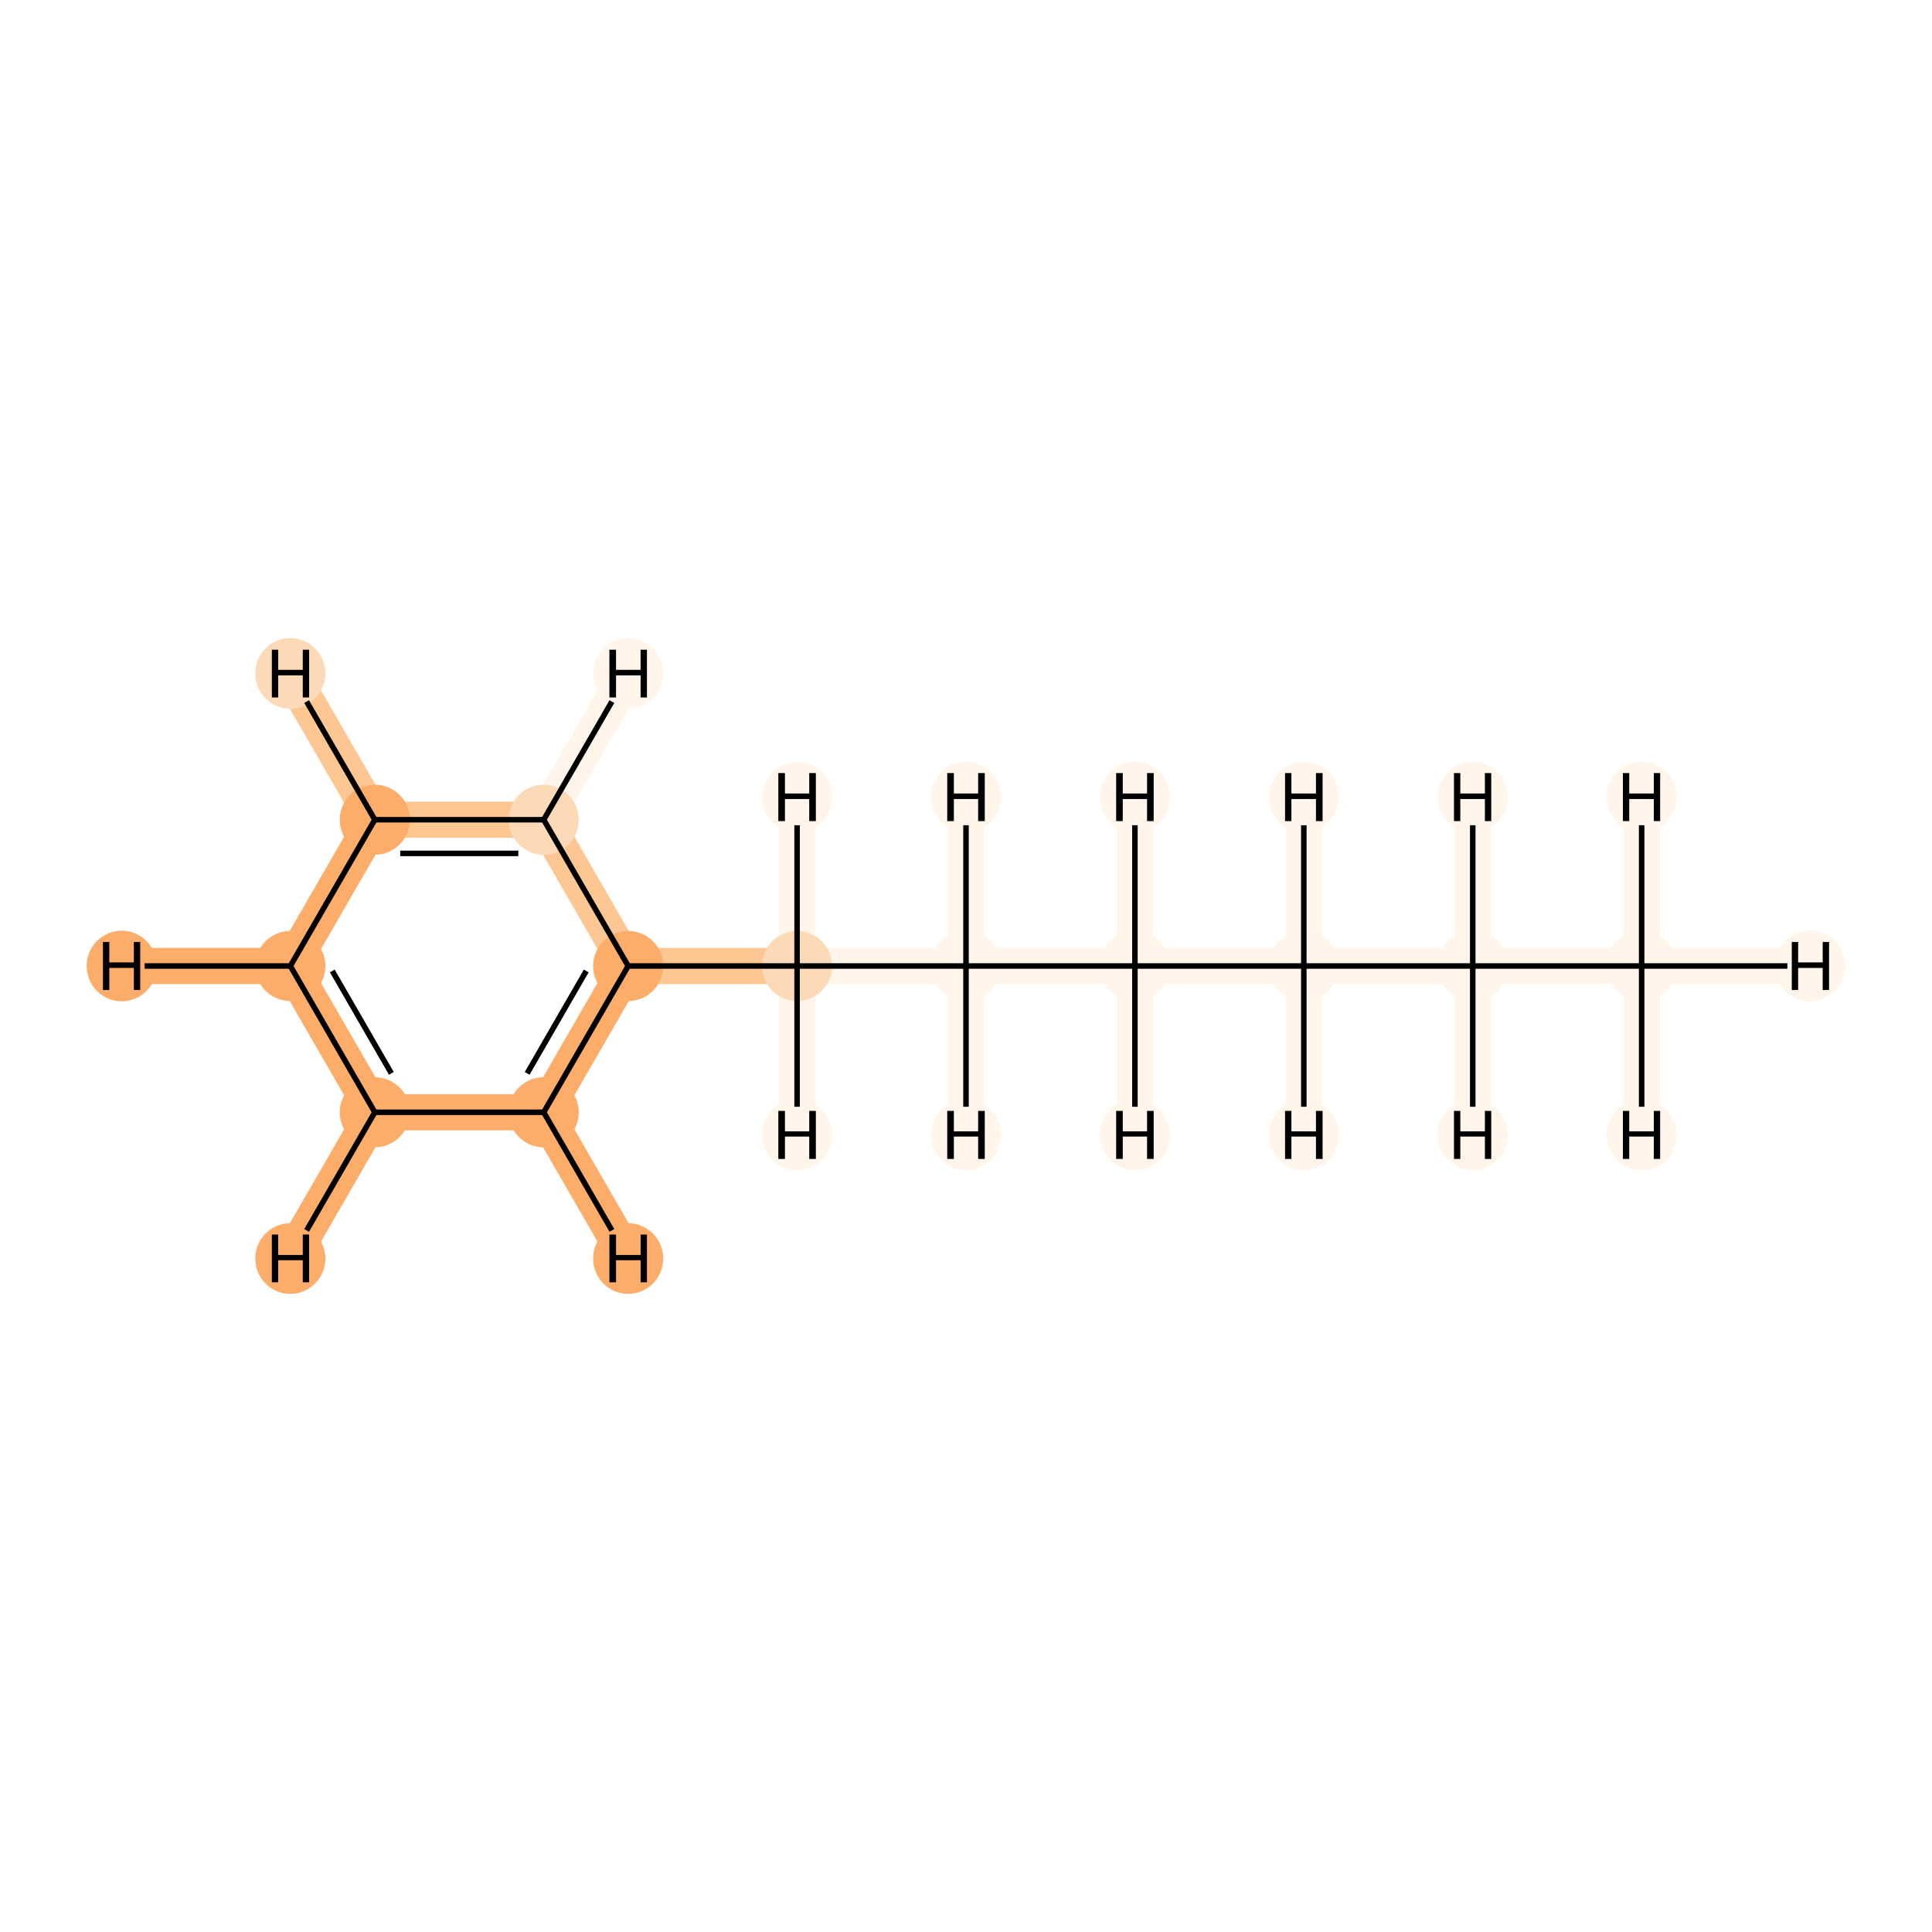 <?xml version='1.0' encoding='iso-8859-1'?>
<svg version='1.1' baseProfile='full'
              xmlns='http://www.w3.org/2000/svg'
                      xmlns:rdkit='http://www.rdkit.org/xml'
                      xmlns:xlink='http://www.w3.org/1999/xlink'
                  xml:space='preserve'
width='700px' height='700px' viewBox='0 0 700 700'>
<!-- END OF HEADER -->
<rect style='opacity:1.0;fill:#FFFFFF;stroke:none' width='700.0' height='700.0' x='0.0' y='0.0'> </rect>
<path d='M 594.8,350.0 L 533.6,350.0' style='fill:none;fill-rule:evenodd;stroke:#FFF5EB;stroke-width:13.1px;stroke-linecap:butt;stroke-linejoin:miter;stroke-opacity:1' />
<path d='M 594.8,350.0 L 655.9,350.0' style='fill:none;fill-rule:evenodd;stroke:#FFF5EB;stroke-width:13.1px;stroke-linecap:butt;stroke-linejoin:miter;stroke-opacity:1' />
<path d='M 594.8,350.0 L 594.8,288.8' style='fill:none;fill-rule:evenodd;stroke:#FFF5EB;stroke-width:13.1px;stroke-linecap:butt;stroke-linejoin:miter;stroke-opacity:1' />
<path d='M 594.8,350.0 L 594.8,411.2' style='fill:none;fill-rule:evenodd;stroke:#FFF5EB;stroke-width:13.1px;stroke-linecap:butt;stroke-linejoin:miter;stroke-opacity:1' />
<path d='M 533.6,350.0 L 472.4,350.0' style='fill:none;fill-rule:evenodd;stroke:#FFF5EB;stroke-width:13.1px;stroke-linecap:butt;stroke-linejoin:miter;stroke-opacity:1' />
<path d='M 533.6,350.0 L 533.6,288.8' style='fill:none;fill-rule:evenodd;stroke:#FFF5EB;stroke-width:13.1px;stroke-linecap:butt;stroke-linejoin:miter;stroke-opacity:1' />
<path d='M 533.6,350.0 L 533.6,411.2' style='fill:none;fill-rule:evenodd;stroke:#FFF5EB;stroke-width:13.1px;stroke-linecap:butt;stroke-linejoin:miter;stroke-opacity:1' />
<path d='M 472.4,350.0 L 411.2,350.0' style='fill:none;fill-rule:evenodd;stroke:#FFF5EB;stroke-width:13.1px;stroke-linecap:butt;stroke-linejoin:miter;stroke-opacity:1' />
<path d='M 472.4,350.0 L 472.4,411.2' style='fill:none;fill-rule:evenodd;stroke:#FFF5EB;stroke-width:13.1px;stroke-linecap:butt;stroke-linejoin:miter;stroke-opacity:1' />
<path d='M 472.4,350.0 L 472.4,288.8' style='fill:none;fill-rule:evenodd;stroke:#FFF5EB;stroke-width:13.1px;stroke-linecap:butt;stroke-linejoin:miter;stroke-opacity:1' />
<path d='M 411.2,350.0 L 350.0,350.0' style='fill:none;fill-rule:evenodd;stroke:#FFF5EB;stroke-width:13.1px;stroke-linecap:butt;stroke-linejoin:miter;stroke-opacity:1' />
<path d='M 411.2,350.0 L 411.2,288.8' style='fill:none;fill-rule:evenodd;stroke:#FFF5EB;stroke-width:13.1px;stroke-linecap:butt;stroke-linejoin:miter;stroke-opacity:1' />
<path d='M 411.2,350.0 L 411.2,411.2' style='fill:none;fill-rule:evenodd;stroke:#FFF5EB;stroke-width:13.1px;stroke-linecap:butt;stroke-linejoin:miter;stroke-opacity:1' />
<path d='M 350.0,350.0 L 288.8,350.0' style='fill:none;fill-rule:evenodd;stroke:#FFF5EB;stroke-width:13.1px;stroke-linecap:butt;stroke-linejoin:miter;stroke-opacity:1' />
<path d='M 350.0,350.0 L 350.0,411.2' style='fill:none;fill-rule:evenodd;stroke:#FFF5EB;stroke-width:13.1px;stroke-linecap:butt;stroke-linejoin:miter;stroke-opacity:1' />
<path d='M 350.0,350.0 L 350.0,288.8' style='fill:none;fill-rule:evenodd;stroke:#FFF5EB;stroke-width:13.1px;stroke-linecap:butt;stroke-linejoin:miter;stroke-opacity:1' />
<path d='M 288.8,350.0 L 227.6,350.0' style='fill:none;fill-rule:evenodd;stroke:#FDC793;stroke-width:13.1px;stroke-linecap:butt;stroke-linejoin:miter;stroke-opacity:1' />
<path d='M 288.8,350.0 L 288.8,411.2' style='fill:none;fill-rule:evenodd;stroke:#FFF5EB;stroke-width:13.1px;stroke-linecap:butt;stroke-linejoin:miter;stroke-opacity:1' />
<path d='M 288.8,350.0 L 288.8,288.8' style='fill:none;fill-rule:evenodd;stroke:#FFF5EB;stroke-width:13.1px;stroke-linecap:butt;stroke-linejoin:miter;stroke-opacity:1' />
<path d='M 227.6,350.0 L 197.0,403.0' style='fill:none;fill-rule:evenodd;stroke:#FDAD6A;stroke-width:13.1px;stroke-linecap:butt;stroke-linejoin:miter;stroke-opacity:1' />
<path d='M 227.6,350.0 L 197.0,297.0' style='fill:none;fill-rule:evenodd;stroke:#FDC793;stroke-width:13.1px;stroke-linecap:butt;stroke-linejoin:miter;stroke-opacity:1' />
<path d='M 197.0,403.0 L 135.8,403.0' style='fill:none;fill-rule:evenodd;stroke:#FDAD6A;stroke-width:13.1px;stroke-linecap:butt;stroke-linejoin:miter;stroke-opacity:1' />
<path d='M 197.0,403.0 L 227.6,456.0' style='fill:none;fill-rule:evenodd;stroke:#FDAD6A;stroke-width:13.1px;stroke-linecap:butt;stroke-linejoin:miter;stroke-opacity:1' />
<path d='M 135.8,403.0 L 105.2,350.0' style='fill:none;fill-rule:evenodd;stroke:#FDAD6A;stroke-width:13.1px;stroke-linecap:butt;stroke-linejoin:miter;stroke-opacity:1' />
<path d='M 135.8,403.0 L 105.2,456.0' style='fill:none;fill-rule:evenodd;stroke:#FDAD6A;stroke-width:13.1px;stroke-linecap:butt;stroke-linejoin:miter;stroke-opacity:1' />
<path d='M 105.2,350.0 L 135.8,297.0' style='fill:none;fill-rule:evenodd;stroke:#FDAD6A;stroke-width:13.1px;stroke-linecap:butt;stroke-linejoin:miter;stroke-opacity:1' />
<path d='M 105.2,350.0 L 44.1,350.0' style='fill:none;fill-rule:evenodd;stroke:#FDAD6A;stroke-width:13.1px;stroke-linecap:butt;stroke-linejoin:miter;stroke-opacity:1' />
<path d='M 135.8,297.0 L 197.0,297.0' style='fill:none;fill-rule:evenodd;stroke:#FDC793;stroke-width:13.1px;stroke-linecap:butt;stroke-linejoin:miter;stroke-opacity:1' />
<path d='M 135.8,297.0 L 105.2,244.0' style='fill:none;fill-rule:evenodd;stroke:#FDC793;stroke-width:13.1px;stroke-linecap:butt;stroke-linejoin:miter;stroke-opacity:1' />
<path d='M 197.0,297.0 L 227.6,244.0' style='fill:none;fill-rule:evenodd;stroke:#FFF5EB;stroke-width:13.1px;stroke-linecap:butt;stroke-linejoin:miter;stroke-opacity:1' />
<ellipse cx='594.8' cy='350.0' rx='12.2' ry='12.2'  style='fill:#FFF5EB;fill-rule:evenodd;stroke:#FFF5EB;stroke-width:1.0px;stroke-linecap:butt;stroke-linejoin:miter;stroke-opacity:1' />
<ellipse cx='533.6' cy='350.0' rx='12.2' ry='12.2'  style='fill:#FFF5EB;fill-rule:evenodd;stroke:#FFF5EB;stroke-width:1.0px;stroke-linecap:butt;stroke-linejoin:miter;stroke-opacity:1' />
<ellipse cx='472.4' cy='350.0' rx='12.2' ry='12.2'  style='fill:#FFF5EB;fill-rule:evenodd;stroke:#FFF5EB;stroke-width:1.0px;stroke-linecap:butt;stroke-linejoin:miter;stroke-opacity:1' />
<ellipse cx='411.2' cy='350.0' rx='12.2' ry='12.2'  style='fill:#FFF5EB;fill-rule:evenodd;stroke:#FFF5EB;stroke-width:1.0px;stroke-linecap:butt;stroke-linejoin:miter;stroke-opacity:1' />
<ellipse cx='350.0' cy='350.0' rx='12.2' ry='12.2'  style='fill:#FFF5EB;fill-rule:evenodd;stroke:#FFF5EB;stroke-width:1.0px;stroke-linecap:butt;stroke-linejoin:miter;stroke-opacity:1' />
<ellipse cx='288.8' cy='350.0' rx='12.2' ry='12.2'  style='fill:#FDDAB7;fill-rule:evenodd;stroke:#FDDAB7;stroke-width:1.0px;stroke-linecap:butt;stroke-linejoin:miter;stroke-opacity:1' />
<ellipse cx='227.6' cy='350.0' rx='12.2' ry='12.2'  style='fill:#FDAD6A;fill-rule:evenodd;stroke:#FDAD6A;stroke-width:1.0px;stroke-linecap:butt;stroke-linejoin:miter;stroke-opacity:1' />
<ellipse cx='197.0' cy='403.0' rx='12.2' ry='12.2'  style='fill:#FDAD6A;fill-rule:evenodd;stroke:#FDAD6A;stroke-width:1.0px;stroke-linecap:butt;stroke-linejoin:miter;stroke-opacity:1' />
<ellipse cx='135.8' cy='403.0' rx='12.2' ry='12.2'  style='fill:#FDAD6A;fill-rule:evenodd;stroke:#FDAD6A;stroke-width:1.0px;stroke-linecap:butt;stroke-linejoin:miter;stroke-opacity:1' />
<ellipse cx='105.2' cy='350.0' rx='12.2' ry='12.2'  style='fill:#FDAD6A;fill-rule:evenodd;stroke:#FDAD6A;stroke-width:1.0px;stroke-linecap:butt;stroke-linejoin:miter;stroke-opacity:1' />
<ellipse cx='135.8' cy='297.0' rx='12.2' ry='12.2'  style='fill:#FDAD6A;fill-rule:evenodd;stroke:#FDAD6A;stroke-width:1.0px;stroke-linecap:butt;stroke-linejoin:miter;stroke-opacity:1' />
<ellipse cx='197.0' cy='297.0' rx='12.2' ry='12.2'  style='fill:#FDDAB7;fill-rule:evenodd;stroke:#FDDAB7;stroke-width:1.0px;stroke-linecap:butt;stroke-linejoin:miter;stroke-opacity:1' />
<ellipse cx='655.9' cy='350.0' rx='12.2' ry='12.3'  style='fill:#FFF5EB;fill-rule:evenodd;stroke:#FFF5EB;stroke-width:1.0px;stroke-linecap:butt;stroke-linejoin:miter;stroke-opacity:1' />
<ellipse cx='594.8' cy='288.8' rx='12.2' ry='12.3'  style='fill:#FFF5EB;fill-rule:evenodd;stroke:#FFF5EB;stroke-width:1.0px;stroke-linecap:butt;stroke-linejoin:miter;stroke-opacity:1' />
<ellipse cx='594.8' cy='411.2' rx='12.2' ry='12.3'  style='fill:#FFF5EB;fill-rule:evenodd;stroke:#FFF5EB;stroke-width:1.0px;stroke-linecap:butt;stroke-linejoin:miter;stroke-opacity:1' />
<ellipse cx='533.6' cy='288.8' rx='12.2' ry='12.3'  style='fill:#FFF5EB;fill-rule:evenodd;stroke:#FFF5EB;stroke-width:1.0px;stroke-linecap:butt;stroke-linejoin:miter;stroke-opacity:1' />
<ellipse cx='533.6' cy='411.2' rx='12.2' ry='12.3'  style='fill:#FFF5EB;fill-rule:evenodd;stroke:#FFF5EB;stroke-width:1.0px;stroke-linecap:butt;stroke-linejoin:miter;stroke-opacity:1' />
<ellipse cx='472.4' cy='411.2' rx='12.2' ry='12.3'  style='fill:#FFF5EB;fill-rule:evenodd;stroke:#FFF5EB;stroke-width:1.0px;stroke-linecap:butt;stroke-linejoin:miter;stroke-opacity:1' />
<ellipse cx='472.4' cy='288.8' rx='12.2' ry='12.3'  style='fill:#FFF5EB;fill-rule:evenodd;stroke:#FFF5EB;stroke-width:1.0px;stroke-linecap:butt;stroke-linejoin:miter;stroke-opacity:1' />
<ellipse cx='411.2' cy='288.8' rx='12.2' ry='12.3'  style='fill:#FFF5EB;fill-rule:evenodd;stroke:#FFF5EB;stroke-width:1.0px;stroke-linecap:butt;stroke-linejoin:miter;stroke-opacity:1' />
<ellipse cx='411.2' cy='411.2' rx='12.2' ry='12.3'  style='fill:#FFF5EB;fill-rule:evenodd;stroke:#FFF5EB;stroke-width:1.0px;stroke-linecap:butt;stroke-linejoin:miter;stroke-opacity:1' />
<ellipse cx='350.0' cy='411.2' rx='12.2' ry='12.3'  style='fill:#FFF5EB;fill-rule:evenodd;stroke:#FFF5EB;stroke-width:1.0px;stroke-linecap:butt;stroke-linejoin:miter;stroke-opacity:1' />
<ellipse cx='350.0' cy='288.8' rx='12.2' ry='12.3'  style='fill:#FFF5EB;fill-rule:evenodd;stroke:#FFF5EB;stroke-width:1.0px;stroke-linecap:butt;stroke-linejoin:miter;stroke-opacity:1' />
<ellipse cx='288.8' cy='411.2' rx='12.2' ry='12.3'  style='fill:#FFF5EB;fill-rule:evenodd;stroke:#FFF5EB;stroke-width:1.0px;stroke-linecap:butt;stroke-linejoin:miter;stroke-opacity:1' />
<ellipse cx='288.8' cy='288.8' rx='12.2' ry='12.3'  style='fill:#FFF5EB;fill-rule:evenodd;stroke:#FFF5EB;stroke-width:1.0px;stroke-linecap:butt;stroke-linejoin:miter;stroke-opacity:1' />
<ellipse cx='227.6' cy='456.0' rx='12.2' ry='12.3'  style='fill:#FDAD6A;fill-rule:evenodd;stroke:#FDAD6A;stroke-width:1.0px;stroke-linecap:butt;stroke-linejoin:miter;stroke-opacity:1' />
<ellipse cx='105.2' cy='456.0' rx='12.2' ry='12.3'  style='fill:#FDAD6A;fill-rule:evenodd;stroke:#FDAD6A;stroke-width:1.0px;stroke-linecap:butt;stroke-linejoin:miter;stroke-opacity:1' />
<ellipse cx='44.1' cy='350.0' rx='12.2' ry='12.3'  style='fill:#FDAD6A;fill-rule:evenodd;stroke:#FDAD6A;stroke-width:1.0px;stroke-linecap:butt;stroke-linejoin:miter;stroke-opacity:1' />
<ellipse cx='105.2' cy='244.0' rx='12.2' ry='12.3'  style='fill:#FDDAB7;fill-rule:evenodd;stroke:#FDDAB7;stroke-width:1.0px;stroke-linecap:butt;stroke-linejoin:miter;stroke-opacity:1' />
<ellipse cx='227.6' cy='244.0' rx='12.2' ry='12.3'  style='fill:#FFF5EB;fill-rule:evenodd;stroke:#FFF5EB;stroke-width:1.0px;stroke-linecap:butt;stroke-linejoin:miter;stroke-opacity:1' />
<path class='bond-0 atom-0 atom-1' d='M 594.8,350.0 L 533.6,350.0' style='fill:none;fill-rule:evenodd;stroke:#000000;stroke-width:2.0px;stroke-linecap:butt;stroke-linejoin:miter;stroke-opacity:1' />
<path class='bond-12 atom-0 atom-12' d='M 594.8,350.0 L 647.6,350.0' style='fill:none;fill-rule:evenodd;stroke:#000000;stroke-width:2.0px;stroke-linecap:butt;stroke-linejoin:miter;stroke-opacity:1' />
<path class='bond-13 atom-0 atom-13' d='M 594.8,350.0 L 594.8,299.0' style='fill:none;fill-rule:evenodd;stroke:#000000;stroke-width:2.0px;stroke-linecap:butt;stroke-linejoin:miter;stroke-opacity:1' />
<path class='bond-14 atom-0 atom-14' d='M 594.8,350.0 L 594.8,401.0' style='fill:none;fill-rule:evenodd;stroke:#000000;stroke-width:2.0px;stroke-linecap:butt;stroke-linejoin:miter;stroke-opacity:1' />
<path class='bond-1 atom-1 atom-2' d='M 533.6,350.0 L 472.4,350.0' style='fill:none;fill-rule:evenodd;stroke:#000000;stroke-width:2.0px;stroke-linecap:butt;stroke-linejoin:miter;stroke-opacity:1' />
<path class='bond-15 atom-1 atom-15' d='M 533.6,350.0 L 533.6,299.0' style='fill:none;fill-rule:evenodd;stroke:#000000;stroke-width:2.0px;stroke-linecap:butt;stroke-linejoin:miter;stroke-opacity:1' />
<path class='bond-16 atom-1 atom-16' d='M 533.6,350.0 L 533.6,401.0' style='fill:none;fill-rule:evenodd;stroke:#000000;stroke-width:2.0px;stroke-linecap:butt;stroke-linejoin:miter;stroke-opacity:1' />
<path class='bond-2 atom-2 atom-3' d='M 472.4,350.0 L 411.2,350.0' style='fill:none;fill-rule:evenodd;stroke:#000000;stroke-width:2.0px;stroke-linecap:butt;stroke-linejoin:miter;stroke-opacity:1' />
<path class='bond-17 atom-2 atom-17' d='M 472.4,350.0 L 472.4,401.0' style='fill:none;fill-rule:evenodd;stroke:#000000;stroke-width:2.0px;stroke-linecap:butt;stroke-linejoin:miter;stroke-opacity:1' />
<path class='bond-18 atom-2 atom-18' d='M 472.4,350.0 L 472.4,299.0' style='fill:none;fill-rule:evenodd;stroke:#000000;stroke-width:2.0px;stroke-linecap:butt;stroke-linejoin:miter;stroke-opacity:1' />
<path class='bond-3 atom-3 atom-4' d='M 411.2,350.0 L 350.0,350.0' style='fill:none;fill-rule:evenodd;stroke:#000000;stroke-width:2.0px;stroke-linecap:butt;stroke-linejoin:miter;stroke-opacity:1' />
<path class='bond-19 atom-3 atom-19' d='M 411.2,350.0 L 411.2,299.0' style='fill:none;fill-rule:evenodd;stroke:#000000;stroke-width:2.0px;stroke-linecap:butt;stroke-linejoin:miter;stroke-opacity:1' />
<path class='bond-20 atom-3 atom-20' d='M 411.2,350.0 L 411.2,401.0' style='fill:none;fill-rule:evenodd;stroke:#000000;stroke-width:2.0px;stroke-linecap:butt;stroke-linejoin:miter;stroke-opacity:1' />
<path class='bond-4 atom-4 atom-5' d='M 350.0,350.0 L 288.8,350.0' style='fill:none;fill-rule:evenodd;stroke:#000000;stroke-width:2.0px;stroke-linecap:butt;stroke-linejoin:miter;stroke-opacity:1' />
<path class='bond-21 atom-4 atom-21' d='M 350.0,350.0 L 350.0,401.0' style='fill:none;fill-rule:evenodd;stroke:#000000;stroke-width:2.0px;stroke-linecap:butt;stroke-linejoin:miter;stroke-opacity:1' />
<path class='bond-22 atom-4 atom-22' d='M 350.0,350.0 L 350.0,299.0' style='fill:none;fill-rule:evenodd;stroke:#000000;stroke-width:2.0px;stroke-linecap:butt;stroke-linejoin:miter;stroke-opacity:1' />
<path class='bond-5 atom-5 atom-6' d='M 288.8,350.0 L 227.6,350.0' style='fill:none;fill-rule:evenodd;stroke:#000000;stroke-width:2.0px;stroke-linecap:butt;stroke-linejoin:miter;stroke-opacity:1' />
<path class='bond-23 atom-5 atom-23' d='M 288.8,350.0 L 288.8,401.0' style='fill:none;fill-rule:evenodd;stroke:#000000;stroke-width:2.0px;stroke-linecap:butt;stroke-linejoin:miter;stroke-opacity:1' />
<path class='bond-24 atom-5 atom-24' d='M 288.8,350.0 L 288.8,299.0' style='fill:none;fill-rule:evenodd;stroke:#000000;stroke-width:2.0px;stroke-linecap:butt;stroke-linejoin:miter;stroke-opacity:1' />
<path class='bond-6 atom-6 atom-7' d='M 227.6,350.0 L 197.0,403.0' style='fill:none;fill-rule:evenodd;stroke:#000000;stroke-width:2.0px;stroke-linecap:butt;stroke-linejoin:miter;stroke-opacity:1' />
<path class='bond-6 atom-6 atom-7' d='M 212.4,351.8 L 191.0,388.9' style='fill:none;fill-rule:evenodd;stroke:#000000;stroke-width:2.0px;stroke-linecap:butt;stroke-linejoin:miter;stroke-opacity:1' />
<path class='bond-11 atom-11 atom-6' d='M 197.0,297.0 L 227.6,350.0' style='fill:none;fill-rule:evenodd;stroke:#000000;stroke-width:2.0px;stroke-linecap:butt;stroke-linejoin:miter;stroke-opacity:1' />
<path class='bond-7 atom-7 atom-8' d='M 197.0,403.0 L 135.8,403.0' style='fill:none;fill-rule:evenodd;stroke:#000000;stroke-width:2.0px;stroke-linecap:butt;stroke-linejoin:miter;stroke-opacity:1' />
<path class='bond-25 atom-7 atom-25' d='M 197.0,403.0 L 221.7,445.8' style='fill:none;fill-rule:evenodd;stroke:#000000;stroke-width:2.0px;stroke-linecap:butt;stroke-linejoin:miter;stroke-opacity:1' />
<path class='bond-8 atom-8 atom-9' d='M 135.8,403.0 L 105.2,350.0' style='fill:none;fill-rule:evenodd;stroke:#000000;stroke-width:2.0px;stroke-linecap:butt;stroke-linejoin:miter;stroke-opacity:1' />
<path class='bond-8 atom-8 atom-9' d='M 141.8,388.9 L 120.4,351.8' style='fill:none;fill-rule:evenodd;stroke:#000000;stroke-width:2.0px;stroke-linecap:butt;stroke-linejoin:miter;stroke-opacity:1' />
<path class='bond-26 atom-8 atom-26' d='M 135.8,403.0 L 111.1,445.8' style='fill:none;fill-rule:evenodd;stroke:#000000;stroke-width:2.0px;stroke-linecap:butt;stroke-linejoin:miter;stroke-opacity:1' />
<path class='bond-9 atom-9 atom-10' d='M 105.2,350.0 L 135.8,297.0' style='fill:none;fill-rule:evenodd;stroke:#000000;stroke-width:2.0px;stroke-linecap:butt;stroke-linejoin:miter;stroke-opacity:1' />
<path class='bond-27 atom-9 atom-27' d='M 105.2,350.0 L 52.4,350.0' style='fill:none;fill-rule:evenodd;stroke:#000000;stroke-width:2.0px;stroke-linecap:butt;stroke-linejoin:miter;stroke-opacity:1' />
<path class='bond-10 atom-10 atom-11' d='M 135.8,297.0 L 197.0,297.0' style='fill:none;fill-rule:evenodd;stroke:#000000;stroke-width:2.0px;stroke-linecap:butt;stroke-linejoin:miter;stroke-opacity:1' />
<path class='bond-10 atom-10 atom-11' d='M 145.0,309.2 L 187.8,309.2' style='fill:none;fill-rule:evenodd;stroke:#000000;stroke-width:2.0px;stroke-linecap:butt;stroke-linejoin:miter;stroke-opacity:1' />
<path class='bond-28 atom-10 atom-28' d='M 135.8,297.0 L 111.1,254.2' style='fill:none;fill-rule:evenodd;stroke:#000000;stroke-width:2.0px;stroke-linecap:butt;stroke-linejoin:miter;stroke-opacity:1' />
<path class='bond-29 atom-11 atom-29' d='M 197.0,297.0 L 221.7,254.2' style='fill:none;fill-rule:evenodd;stroke:#000000;stroke-width:2.0px;stroke-linecap:butt;stroke-linejoin:miter;stroke-opacity:1' />
<path  class='atom-12' d='M 649.2 341.3
L 651.5 341.3
L 651.5 348.7
L 660.4 348.7
L 660.4 341.3
L 662.7 341.3
L 662.7 358.7
L 660.4 358.7
L 660.4 350.7
L 651.5 350.7
L 651.5 358.7
L 649.2 358.7
L 649.2 341.3
' fill='#000000'/>
<path  class='atom-13' d='M 588.0 280.1
L 590.3 280.1
L 590.3 287.5
L 599.2 287.5
L 599.2 280.1
L 601.5 280.1
L 601.5 297.5
L 599.2 297.5
L 599.2 289.5
L 590.3 289.5
L 590.3 297.5
L 588.0 297.5
L 588.0 280.1
' fill='#000000'/>
<path  class='atom-14' d='M 588.0 402.5
L 590.3 402.5
L 590.3 409.9
L 599.2 409.9
L 599.2 402.5
L 601.5 402.5
L 601.5 419.9
L 599.2 419.9
L 599.2 411.8
L 590.3 411.8
L 590.3 419.9
L 588.0 419.9
L 588.0 402.5
' fill='#000000'/>
<path  class='atom-15' d='M 526.8 280.1
L 529.1 280.1
L 529.1 287.5
L 538.0 287.5
L 538.0 280.1
L 540.3 280.1
L 540.3 297.5
L 538.0 297.5
L 538.0 289.5
L 529.1 289.5
L 529.1 297.5
L 526.8 297.5
L 526.8 280.1
' fill='#000000'/>
<path  class='atom-16' d='M 526.8 402.5
L 529.1 402.5
L 529.1 409.9
L 538.0 409.9
L 538.0 402.5
L 540.3 402.5
L 540.3 419.9
L 538.0 419.9
L 538.0 411.8
L 529.1 411.8
L 529.1 419.9
L 526.8 419.9
L 526.8 402.5
' fill='#000000'/>
<path  class='atom-17' d='M 465.6 402.5
L 467.9 402.5
L 467.9 409.9
L 476.8 409.9
L 476.8 402.5
L 479.2 402.5
L 479.2 419.9
L 476.8 419.9
L 476.8 411.8
L 467.9 411.8
L 467.9 419.9
L 465.6 419.9
L 465.6 402.5
' fill='#000000'/>
<path  class='atom-18' d='M 465.6 280.1
L 467.9 280.1
L 467.9 287.5
L 476.8 287.5
L 476.8 280.1
L 479.2 280.1
L 479.2 297.5
L 476.8 297.5
L 476.8 289.5
L 467.9 289.5
L 467.9 297.5
L 465.6 297.5
L 465.6 280.1
' fill='#000000'/>
<path  class='atom-19' d='M 404.4 280.1
L 406.8 280.1
L 406.8 287.5
L 415.6 287.5
L 415.6 280.1
L 418.0 280.1
L 418.0 297.5
L 415.6 297.5
L 415.6 289.5
L 406.8 289.5
L 406.8 297.5
L 404.4 297.5
L 404.4 280.1
' fill='#000000'/>
<path  class='atom-20' d='M 404.4 402.5
L 406.8 402.5
L 406.8 409.9
L 415.6 409.9
L 415.6 402.5
L 418.0 402.5
L 418.0 419.9
L 415.6 419.9
L 415.6 411.8
L 406.8 411.8
L 406.8 419.9
L 404.4 419.9
L 404.4 402.5
' fill='#000000'/>
<path  class='atom-21' d='M 343.2 402.5
L 345.6 402.5
L 345.6 409.9
L 354.4 409.9
L 354.4 402.5
L 356.8 402.5
L 356.8 419.9
L 354.4 419.9
L 354.4 411.8
L 345.6 411.8
L 345.6 419.9
L 343.2 419.9
L 343.2 402.5
' fill='#000000'/>
<path  class='atom-22' d='M 343.2 280.1
L 345.6 280.1
L 345.6 287.5
L 354.4 287.5
L 354.4 280.1
L 356.8 280.1
L 356.8 297.5
L 354.4 297.5
L 354.4 289.5
L 345.6 289.5
L 345.6 297.5
L 343.2 297.5
L 343.2 280.1
' fill='#000000'/>
<path  class='atom-23' d='M 282.0 402.5
L 284.4 402.5
L 284.4 409.9
L 293.2 409.9
L 293.2 402.5
L 295.6 402.5
L 295.6 419.9
L 293.2 419.9
L 293.2 411.8
L 284.4 411.8
L 284.4 419.9
L 282.0 419.9
L 282.0 402.5
' fill='#000000'/>
<path  class='atom-24' d='M 282.0 280.1
L 284.4 280.1
L 284.4 287.5
L 293.2 287.5
L 293.2 280.1
L 295.6 280.1
L 295.6 297.5
L 293.2 297.5
L 293.2 289.5
L 284.4 289.5
L 284.4 297.5
L 282.0 297.5
L 282.0 280.1
' fill='#000000'/>
<path  class='atom-25' d='M 220.8 447.3
L 223.2 447.3
L 223.2 454.7
L 232.1 454.7
L 232.1 447.3
L 234.4 447.3
L 234.4 464.6
L 232.1 464.6
L 232.1 456.6
L 223.2 456.6
L 223.2 464.6
L 220.8 464.6
L 220.8 447.3
' fill='#000000'/>
<path  class='atom-26' d='M 98.5 447.3
L 100.8 447.3
L 100.8 454.7
L 109.7 454.7
L 109.7 447.3
L 112.0 447.3
L 112.0 464.6
L 109.7 464.6
L 109.7 456.6
L 100.8 456.6
L 100.8 464.6
L 98.5 464.6
L 98.5 447.3
' fill='#000000'/>
<path  class='atom-27' d='M 37.3 341.3
L 39.6 341.3
L 39.6 348.7
L 48.5 348.7
L 48.5 341.3
L 50.8 341.3
L 50.8 358.7
L 48.5 358.7
L 48.5 350.7
L 39.6 350.7
L 39.6 358.7
L 37.3 358.7
L 37.3 341.3
' fill='#000000'/>
<path  class='atom-28' d='M 98.5 235.4
L 100.8 235.4
L 100.8 242.7
L 109.7 242.7
L 109.7 235.4
L 112.0 235.4
L 112.0 252.7
L 109.7 252.7
L 109.7 244.7
L 100.8 244.7
L 100.8 252.7
L 98.5 252.7
L 98.5 235.4
' fill='#000000'/>
<path  class='atom-29' d='M 220.8 235.4
L 223.2 235.4
L 223.2 242.7
L 232.1 242.7
L 232.1 235.4
L 234.4 235.4
L 234.4 252.7
L 232.1 252.7
L 232.1 244.7
L 223.2 244.7
L 223.2 252.7
L 220.8 252.7
L 220.8 235.4
' fill='#000000'/>
</svg>
